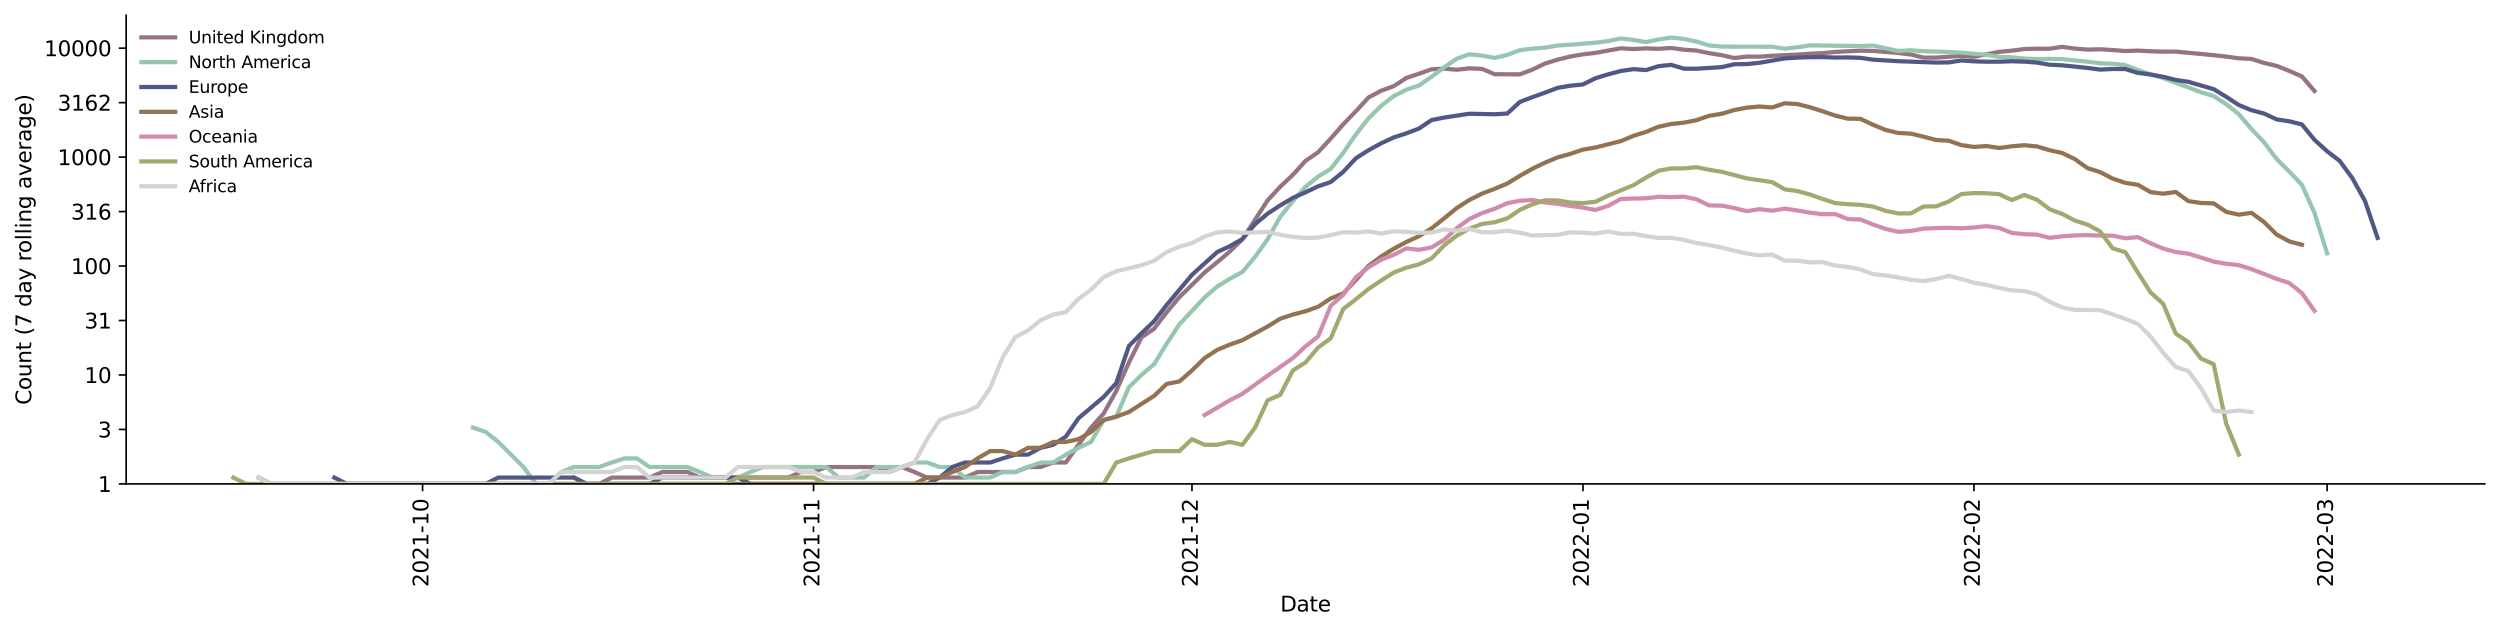 <?xml version="1.0" encoding="utf-8" standalone="no"?>
<!DOCTYPE svg PUBLIC "-//W3C//DTD SVG 1.1//EN"
  "http://www.w3.org/Graphics/SVG/1.1/DTD/svg11.dtd">
<svg xmlns:xlink="http://www.w3.org/1999/xlink" width="1182.891pt" height="298.621pt" viewBox="0 0 1182.891 298.621" xmlns="http://www.w3.org/2000/svg" version="1.1">
 <defs>
  <style type="text/css">*{stroke-linejoin: round; stroke-linecap: butt}</style>
 </defs>
 <g id="figure_1">
  <g id="patch_1">
   <path d="M 0 298.621 
L 1182.891 298.621 
L 1182.891 0 
L 0 0 
z
" style="fill: #ffffff"/>
  </g>
  <g id="axes_1">
   <g id="patch_2">
    <path d="M 59.691 228.96 
L 1175.691 228.96 
L 1175.691 7.2 
L 59.691 7.2 
z
" style="fill: #ffffff"/>
   </g>
   <g id="matplotlib.axis_1">
    <g id="xtick_1">
     <g id="line2d_1">
      <defs>
       <path id="m1d9eded3a8" d="M 0 0 
L 0 3.5 
" style="stroke: #000000; stroke-width: 0.8"/>
      </defs>
      <g>
       <use xlink:href="#m1d9eded3a8" x="199.937" y="228.96" style="stroke: #000000; stroke-width: 0.8"/>
      </g>
     </g>
     <g id="text_1">
      <!-- 2021-10 -->
      <g transform="translate(202.696 277.743)rotate(-90)scale(0.1 -0.1)">
       <defs>
        <path id="DejaVuSans-32" d="M 1228 531 
L 3431 531 
L 3431 0 
L 469 0 
L 469 531 
Q 828 903 1448 1529 
Q 2069 2156 2228 2338 
Q 2531 2678 2651 2914 
Q 2772 3150 2772 3378 
Q 2772 3750 2511 3984 
Q 2250 4219 1831 4219 
Q 1534 4219 1204 4116 
Q 875 4013 500 3803 
L 500 4441 
Q 881 4594 1212 4672 
Q 1544 4750 1819 4750 
Q 2544 4750 2975 4387 
Q 3406 4025 3406 3419 
Q 3406 3131 3298 2873 
Q 3191 2616 2906 2266 
Q 2828 2175 2409 1742 
Q 1991 1309 1228 531 
z
" transform="scale(0.016)"/>
        <path id="DejaVuSans-30" d="M 2034 4250 
Q 1547 4250 1301 3770 
Q 1056 3291 1056 2328 
Q 1056 1369 1301 889 
Q 1547 409 2034 409 
Q 2525 409 2770 889 
Q 3016 1369 3016 2328 
Q 3016 3291 2770 3770 
Q 2525 4250 2034 4250 
z
M 2034 4750 
Q 2819 4750 3233 4129 
Q 3647 3509 3647 2328 
Q 3647 1150 3233 529 
Q 2819 -91 2034 -91 
Q 1250 -91 836 529 
Q 422 1150 422 2328 
Q 422 3509 836 4129 
Q 1250 4750 2034 4750 
z
" transform="scale(0.016)"/>
        <path id="DejaVuSans-31" d="M 794 531 
L 1825 531 
L 1825 4091 
L 703 3866 
L 703 4441 
L 1819 4666 
L 2450 4666 
L 2450 531 
L 3481 531 
L 3481 0 
L 794 0 
L 794 531 
z
" transform="scale(0.016)"/>
        <path id="DejaVuSans-2d" d="M 313 2009 
L 1997 2009 
L 1997 1497 
L 313 1497 
L 313 2009 
z
" transform="scale(0.016)"/>
       </defs>
       <use xlink:href="#DejaVuSans-32"/>
       <use xlink:href="#DejaVuSans-30" x="63.623"/>
       <use xlink:href="#DejaVuSans-32" x="127.246"/>
       <use xlink:href="#DejaVuSans-31" x="190.869"/>
       <use xlink:href="#DejaVuSans-2d" x="254.492"/>
       <use xlink:href="#DejaVuSans-31" x="290.576"/>
       <use xlink:href="#DejaVuSans-30" x="354.199"/>
      </g>
     </g>
    </g>
    <g id="xtick_2">
     <g id="line2d_2">
      <g>
       <use xlink:href="#m1d9eded3a8" x="384.942" y="228.96" style="stroke: #000000; stroke-width: 0.8"/>
      </g>
     </g>
     <g id="text_2">
      <!-- 2021-11 -->
      <g transform="translate(387.701 277.743)rotate(-90)scale(0.1 -0.1)">
       <use xlink:href="#DejaVuSans-32"/>
       <use xlink:href="#DejaVuSans-30" x="63.623"/>
       <use xlink:href="#DejaVuSans-32" x="127.246"/>
       <use xlink:href="#DejaVuSans-31" x="190.869"/>
       <use xlink:href="#DejaVuSans-2d" x="254.492"/>
       <use xlink:href="#DejaVuSans-31" x="290.576"/>
       <use xlink:href="#DejaVuSans-31" x="354.199"/>
      </g>
     </g>
    </g>
    <g id="xtick_3">
     <g id="line2d_3">
      <g>
       <use xlink:href="#m1d9eded3a8" x="563.979" y="228.96" style="stroke: #000000; stroke-width: 0.8"/>
      </g>
     </g>
     <g id="text_3">
      <!-- 2021-12 -->
      <g transform="translate(566.739 277.743)rotate(-90)scale(0.1 -0.1)">
       <use xlink:href="#DejaVuSans-32"/>
       <use xlink:href="#DejaVuSans-30" x="63.623"/>
       <use xlink:href="#DejaVuSans-32" x="127.246"/>
       <use xlink:href="#DejaVuSans-31" x="190.869"/>
       <use xlink:href="#DejaVuSans-2d" x="254.492"/>
       <use xlink:href="#DejaVuSans-31" x="290.576"/>
       <use xlink:href="#DejaVuSans-32" x="354.199"/>
      </g>
     </g>
    </g>
    <g id="xtick_4">
     <g id="line2d_4">
      <g>
       <use xlink:href="#m1d9eded3a8" x="748.985" y="228.96" style="stroke: #000000; stroke-width: 0.8"/>
      </g>
     </g>
     <g id="text_4">
      <!-- 2022-01 -->
      <g transform="translate(751.744 277.743)rotate(-90)scale(0.1 -0.1)">
       <use xlink:href="#DejaVuSans-32"/>
       <use xlink:href="#DejaVuSans-30" x="63.623"/>
       <use xlink:href="#DejaVuSans-32" x="127.246"/>
       <use xlink:href="#DejaVuSans-32" x="190.869"/>
       <use xlink:href="#DejaVuSans-2d" x="254.492"/>
       <use xlink:href="#DejaVuSans-30" x="290.576"/>
       <use xlink:href="#DejaVuSans-31" x="354.199"/>
      </g>
     </g>
    </g>
    <g id="xtick_5">
     <g id="line2d_5">
      <g>
       <use xlink:href="#m1d9eded3a8" x="933.99" y="228.96" style="stroke: #000000; stroke-width: 0.8"/>
      </g>
     </g>
     <g id="text_5">
      <!-- 2022-02 -->
      <g transform="translate(936.749 277.743)rotate(-90)scale(0.1 -0.1)">
       <use xlink:href="#DejaVuSans-32"/>
       <use xlink:href="#DejaVuSans-30" x="63.623"/>
       <use xlink:href="#DejaVuSans-32" x="127.246"/>
       <use xlink:href="#DejaVuSans-32" x="190.869"/>
       <use xlink:href="#DejaVuSans-2d" x="254.492"/>
       <use xlink:href="#DejaVuSans-30" x="290.576"/>
       <use xlink:href="#DejaVuSans-32" x="354.199"/>
      </g>
     </g>
    </g>
    <g id="xtick_6">
     <g id="line2d_6">
      <g>
       <use xlink:href="#m1d9eded3a8" x="1101.092" y="228.96" style="stroke: #000000; stroke-width: 0.8"/>
      </g>
     </g>
     <g id="text_6">
      <!-- 2022-03 -->
      <g transform="translate(1103.851 277.743)rotate(-90)scale(0.1 -0.1)">
       <defs>
        <path id="DejaVuSans-33" d="M 2597 2516 
Q 3050 2419 3304 2112 
Q 3559 1806 3559 1356 
Q 3559 666 3084 287 
Q 2609 -91 1734 -91 
Q 1441 -91 1130 -33 
Q 819 25 488 141 
L 488 750 
Q 750 597 1062 519 
Q 1375 441 1716 441 
Q 2309 441 2620 675 
Q 2931 909 2931 1356 
Q 2931 1769 2642 2001 
Q 2353 2234 1838 2234 
L 1294 2234 
L 1294 2753 
L 1863 2753 
Q 2328 2753 2575 2939 
Q 2822 3125 2822 3475 
Q 2822 3834 2567 4026 
Q 2313 4219 1838 4219 
Q 1578 4219 1281 4162 
Q 984 4106 628 3988 
L 628 4550 
Q 988 4650 1302 4700 
Q 1616 4750 1894 4750 
Q 2613 4750 3031 4423 
Q 3450 4097 3450 3541 
Q 3450 3153 3228 2886 
Q 3006 2619 2597 2516 
z
" transform="scale(0.016)"/>
       </defs>
       <use xlink:href="#DejaVuSans-32"/>
       <use xlink:href="#DejaVuSans-30" x="63.623"/>
       <use xlink:href="#DejaVuSans-32" x="127.246"/>
       <use xlink:href="#DejaVuSans-32" x="190.869"/>
       <use xlink:href="#DejaVuSans-2d" x="254.492"/>
       <use xlink:href="#DejaVuSans-30" x="290.576"/>
       <use xlink:href="#DejaVuSans-33" x="354.199"/>
      </g>
     </g>
    </g>
    <g id="text_7">
     <!-- Date -->
     <g transform="translate(605.74 289.341)scale(0.1 -0.1)">
      <defs>
       <path id="DejaVuSans-44" d="M 1259 4147 
L 1259 519 
L 2022 519 
Q 2988 519 3436 956 
Q 3884 1394 3884 2338 
Q 3884 3275 3436 3711 
Q 2988 4147 2022 4147 
L 1259 4147 
z
M 628 4666 
L 1925 4666 
Q 3281 4666 3915 4102 
Q 4550 3538 4550 2338 
Q 4550 1131 3912 565 
Q 3275 0 1925 0 
L 628 0 
L 628 4666 
z
" transform="scale(0.016)"/>
       <path id="DejaVuSans-61" d="M 2194 1759 
Q 1497 1759 1228 1600 
Q 959 1441 959 1056 
Q 959 750 1161 570 
Q 1363 391 1709 391 
Q 2188 391 2477 730 
Q 2766 1069 2766 1631 
L 2766 1759 
L 2194 1759 
z
M 3341 1997 
L 3341 0 
L 2766 0 
L 2766 531 
Q 2569 213 2275 61 
Q 1981 -91 1556 -91 
Q 1019 -91 701 211 
Q 384 513 384 1019 
Q 384 1609 779 1909 
Q 1175 2209 1959 2209 
L 2766 2209 
L 2766 2266 
Q 2766 2663 2505 2880 
Q 2244 3097 1772 3097 
Q 1472 3097 1187 3025 
Q 903 2953 641 2809 
L 641 3341 
Q 956 3463 1253 3523 
Q 1550 3584 1831 3584 
Q 2591 3584 2966 3190 
Q 3341 2797 3341 1997 
z
" transform="scale(0.016)"/>
       <path id="DejaVuSans-74" d="M 1172 4494 
L 1172 3500 
L 2356 3500 
L 2356 3053 
L 1172 3053 
L 1172 1153 
Q 1172 725 1289 603 
Q 1406 481 1766 481 
L 2356 481 
L 2356 0 
L 1766 0 
Q 1100 0 847 248 
Q 594 497 594 1153 
L 594 3053 
L 172 3053 
L 172 3500 
L 594 3500 
L 594 4494 
L 1172 4494 
z
" transform="scale(0.016)"/>
       <path id="DejaVuSans-65" d="M 3597 1894 
L 3597 1613 
L 953 1613 
Q 991 1019 1311 708 
Q 1631 397 2203 397 
Q 2534 397 2845 478 
Q 3156 559 3463 722 
L 3463 178 
Q 3153 47 2828 -22 
Q 2503 -91 2169 -91 
Q 1331 -91 842 396 
Q 353 884 353 1716 
Q 353 2575 817 3079 
Q 1281 3584 2069 3584 
Q 2775 3584 3186 3129 
Q 3597 2675 3597 1894 
z
M 3022 2063 
Q 3016 2534 2758 2815 
Q 2500 3097 2075 3097 
Q 1594 3097 1305 2825 
Q 1016 2553 972 2059 
L 3022 2063 
z
" transform="scale(0.016)"/>
      </defs>
      <use xlink:href="#DejaVuSans-44"/>
      <use xlink:href="#DejaVuSans-61" x="77.002"/>
      <use xlink:href="#DejaVuSans-74" x="138.281"/>
      <use xlink:href="#DejaVuSans-65" x="177.49"/>
     </g>
    </g>
   </g>
   <g id="matplotlib.axis_2">
    <g id="ytick_1">
     <g id="line2d_7">
      <defs>
       <path id="m6bae516e12" d="M 0 0 
L -3.5 0 
" style="stroke: #000000; stroke-width: 0.8"/>
      </defs>
      <g>
       <use xlink:href="#m6bae516e12" x="59.691" y="228.96" style="stroke: #000000; stroke-width: 0.8"/>
      </g>
     </g>
     <g id="text_8">
      <!-- 1 -->
      <g transform="translate(46.328 232.759)scale(0.1 -0.1)">
       <use xlink:href="#DejaVuSans-31"/>
      </g>
     </g>
    </g>
    <g id="ytick_2">
     <g id="line2d_8">
      <g>
       <use xlink:href="#m6bae516e12" x="59.691" y="203.188" style="stroke: #000000; stroke-width: 0.8"/>
      </g>
     </g>
     <g id="text_9">
      <!-- 3 -->
      <g transform="translate(46.328 206.987)scale(0.1 -0.1)">
       <use xlink:href="#DejaVuSans-33"/>
      </g>
     </g>
    </g>
    <g id="ytick_3">
     <g id="line2d_9">
      <g>
       <use xlink:href="#m6bae516e12" x="59.691" y="177.417" style="stroke: #000000; stroke-width: 0.8"/>
      </g>
     </g>
     <g id="text_10">
      <!-- 10 -->
      <g transform="translate(39.966 181.216)scale(0.1 -0.1)">
       <use xlink:href="#DejaVuSans-31"/>
       <use xlink:href="#DejaVuSans-30" x="63.623"/>
      </g>
     </g>
    </g>
    <g id="ytick_4">
     <g id="line2d_10">
      <g>
       <use xlink:href="#m6bae516e12" x="59.691" y="151.645" style="stroke: #000000; stroke-width: 0.8"/>
      </g>
     </g>
     <g id="text_11">
      <!-- 31 -->
      <g transform="translate(39.966 155.444)scale(0.1 -0.1)">
       <use xlink:href="#DejaVuSans-33"/>
       <use xlink:href="#DejaVuSans-31" x="63.623"/>
      </g>
     </g>
    </g>
    <g id="ytick_5">
     <g id="line2d_11">
      <g>
       <use xlink:href="#m6bae516e12" x="59.691" y="125.873" style="stroke: #000000; stroke-width: 0.8"/>
      </g>
     </g>
     <g id="text_12">
      <!-- 100 -->
      <g transform="translate(33.603 129.672)scale(0.1 -0.1)">
       <use xlink:href="#DejaVuSans-31"/>
       <use xlink:href="#DejaVuSans-30" x="63.623"/>
       <use xlink:href="#DejaVuSans-30" x="127.246"/>
      </g>
     </g>
    </g>
    <g id="ytick_6">
     <g id="line2d_12">
      <g>
       <use xlink:href="#m6bae516e12" x="59.691" y="100.101" style="stroke: #000000; stroke-width: 0.8"/>
      </g>
     </g>
     <g id="text_13">
      <!-- 316 -->
      <g transform="translate(33.603 103.9)scale(0.1 -0.1)">
       <defs>
        <path id="DejaVuSans-36" d="M 2113 2584 
Q 1688 2584 1439 2293 
Q 1191 2003 1191 1497 
Q 1191 994 1439 701 
Q 1688 409 2113 409 
Q 2538 409 2786 701 
Q 3034 994 3034 1497 
Q 3034 2003 2786 2293 
Q 2538 2584 2113 2584 
z
M 3366 4563 
L 3366 3988 
Q 3128 4100 2886 4159 
Q 2644 4219 2406 4219 
Q 1781 4219 1451 3797 
Q 1122 3375 1075 2522 
Q 1259 2794 1537 2939 
Q 1816 3084 2150 3084 
Q 2853 3084 3261 2657 
Q 3669 2231 3669 1497 
Q 3669 778 3244 343 
Q 2819 -91 2113 -91 
Q 1303 -91 875 529 
Q 447 1150 447 2328 
Q 447 3434 972 4092 
Q 1497 4750 2381 4750 
Q 2619 4750 2861 4703 
Q 3103 4656 3366 4563 
z
" transform="scale(0.016)"/>
       </defs>
       <use xlink:href="#DejaVuSans-33"/>
       <use xlink:href="#DejaVuSans-31" x="63.623"/>
       <use xlink:href="#DejaVuSans-36" x="127.246"/>
      </g>
     </g>
    </g>
    <g id="ytick_7">
     <g id="line2d_13">
      <g>
       <use xlink:href="#m6bae516e12" x="59.691" y="74.33" style="stroke: #000000; stroke-width: 0.8"/>
      </g>
     </g>
     <g id="text_14">
      <!-- 1000 -->
      <g transform="translate(27.241 78.129)scale(0.1 -0.1)">
       <use xlink:href="#DejaVuSans-31"/>
       <use xlink:href="#DejaVuSans-30" x="63.623"/>
       <use xlink:href="#DejaVuSans-30" x="127.246"/>
       <use xlink:href="#DejaVuSans-30" x="190.869"/>
      </g>
     </g>
    </g>
    <g id="ytick_8">
     <g id="line2d_14">
      <g>
       <use xlink:href="#m6bae516e12" x="59.691" y="48.558" style="stroke: #000000; stroke-width: 0.8"/>
      </g>
     </g>
     <g id="text_15">
      <!-- 3162 -->
      <g transform="translate(27.241 52.357)scale(0.1 -0.1)">
       <use xlink:href="#DejaVuSans-33"/>
       <use xlink:href="#DejaVuSans-31" x="63.623"/>
       <use xlink:href="#DejaVuSans-36" x="127.246"/>
       <use xlink:href="#DejaVuSans-32" x="190.869"/>
      </g>
     </g>
    </g>
    <g id="ytick_9">
     <g id="line2d_15">
      <g>
       <use xlink:href="#m6bae516e12" x="59.691" y="22.786" style="stroke: #000000; stroke-width: 0.8"/>
      </g>
     </g>
     <g id="text_16">
      <!-- 10000 -->
      <g transform="translate(20.878 26.585)scale(0.1 -0.1)">
       <use xlink:href="#DejaVuSans-31"/>
       <use xlink:href="#DejaVuSans-30" x="63.623"/>
       <use xlink:href="#DejaVuSans-30" x="127.246"/>
       <use xlink:href="#DejaVuSans-30" x="190.869"/>
       <use xlink:href="#DejaVuSans-30" x="254.492"/>
      </g>
     </g>
    </g>
    <g id="text_17">
     <!-- Count (7 day rolling average) -->
     <g transform="translate(14.798 191.548)rotate(-90)scale(0.1 -0.1)">
      <defs>
       <path id="DejaVuSans-43" d="M 4122 4306 
L 4122 3641 
Q 3803 3938 3442 4084 
Q 3081 4231 2675 4231 
Q 1875 4231 1450 3742 
Q 1025 3253 1025 2328 
Q 1025 1406 1450 917 
Q 1875 428 2675 428 
Q 3081 428 3442 575 
Q 3803 722 4122 1019 
L 4122 359 
Q 3791 134 3420 21 
Q 3050 -91 2638 -91 
Q 1578 -91 968 557 
Q 359 1206 359 2328 
Q 359 3453 968 4101 
Q 1578 4750 2638 4750 
Q 3056 4750 3426 4639 
Q 3797 4528 4122 4306 
z
" transform="scale(0.016)"/>
       <path id="DejaVuSans-6f" d="M 1959 3097 
Q 1497 3097 1228 2736 
Q 959 2375 959 1747 
Q 959 1119 1226 758 
Q 1494 397 1959 397 
Q 2419 397 2687 759 
Q 2956 1122 2956 1747 
Q 2956 2369 2687 2733 
Q 2419 3097 1959 3097 
z
M 1959 3584 
Q 2709 3584 3137 3096 
Q 3566 2609 3566 1747 
Q 3566 888 3137 398 
Q 2709 -91 1959 -91 
Q 1206 -91 779 398 
Q 353 888 353 1747 
Q 353 2609 779 3096 
Q 1206 3584 1959 3584 
z
" transform="scale(0.016)"/>
       <path id="DejaVuSans-75" d="M 544 1381 
L 544 3500 
L 1119 3500 
L 1119 1403 
Q 1119 906 1312 657 
Q 1506 409 1894 409 
Q 2359 409 2629 706 
Q 2900 1003 2900 1516 
L 2900 3500 
L 3475 3500 
L 3475 0 
L 2900 0 
L 2900 538 
Q 2691 219 2414 64 
Q 2138 -91 1772 -91 
Q 1169 -91 856 284 
Q 544 659 544 1381 
z
M 1991 3584 
L 1991 3584 
z
" transform="scale(0.016)"/>
       <path id="DejaVuSans-6e" d="M 3513 2113 
L 3513 0 
L 2938 0 
L 2938 2094 
Q 2938 2591 2744 2837 
Q 2550 3084 2163 3084 
Q 1697 3084 1428 2787 
Q 1159 2491 1159 1978 
L 1159 0 
L 581 0 
L 581 3500 
L 1159 3500 
L 1159 2956 
Q 1366 3272 1645 3428 
Q 1925 3584 2291 3584 
Q 2894 3584 3203 3211 
Q 3513 2838 3513 2113 
z
" transform="scale(0.016)"/>
       <path id="DejaVuSans-20" transform="scale(0.016)"/>
       <path id="DejaVuSans-28" d="M 1984 4856 
Q 1566 4138 1362 3434 
Q 1159 2731 1159 2009 
Q 1159 1288 1364 580 
Q 1569 -128 1984 -844 
L 1484 -844 
Q 1016 -109 783 600 
Q 550 1309 550 2009 
Q 550 2706 781 3412 
Q 1013 4119 1484 4856 
L 1984 4856 
z
" transform="scale(0.016)"/>
       <path id="DejaVuSans-37" d="M 525 4666 
L 3525 4666 
L 3525 4397 
L 1831 0 
L 1172 0 
L 2766 4134 
L 525 4134 
L 525 4666 
z
" transform="scale(0.016)"/>
       <path id="DejaVuSans-64" d="M 2906 2969 
L 2906 4863 
L 3481 4863 
L 3481 0 
L 2906 0 
L 2906 525 
Q 2725 213 2448 61 
Q 2172 -91 1784 -91 
Q 1150 -91 751 415 
Q 353 922 353 1747 
Q 353 2572 751 3078 
Q 1150 3584 1784 3584 
Q 2172 3584 2448 3432 
Q 2725 3281 2906 2969 
z
M 947 1747 
Q 947 1113 1208 752 
Q 1469 391 1925 391 
Q 2381 391 2643 752 
Q 2906 1113 2906 1747 
Q 2906 2381 2643 2742 
Q 2381 3103 1925 3103 
Q 1469 3103 1208 2742 
Q 947 2381 947 1747 
z
" transform="scale(0.016)"/>
       <path id="DejaVuSans-79" d="M 2059 -325 
Q 1816 -950 1584 -1140 
Q 1353 -1331 966 -1331 
L 506 -1331 
L 506 -850 
L 844 -850 
Q 1081 -850 1212 -737 
Q 1344 -625 1503 -206 
L 1606 56 
L 191 3500 
L 800 3500 
L 1894 763 
L 2988 3500 
L 3597 3500 
L 2059 -325 
z
" transform="scale(0.016)"/>
       <path id="DejaVuSans-72" d="M 2631 2963 
Q 2534 3019 2420 3045 
Q 2306 3072 2169 3072 
Q 1681 3072 1420 2755 
Q 1159 2438 1159 1844 
L 1159 0 
L 581 0 
L 581 3500 
L 1159 3500 
L 1159 2956 
Q 1341 3275 1631 3429 
Q 1922 3584 2338 3584 
Q 2397 3584 2469 3576 
Q 2541 3569 2628 3553 
L 2631 2963 
z
" transform="scale(0.016)"/>
       <path id="DejaVuSans-6c" d="M 603 4863 
L 1178 4863 
L 1178 0 
L 603 0 
L 603 4863 
z
" transform="scale(0.016)"/>
       <path id="DejaVuSans-69" d="M 603 3500 
L 1178 3500 
L 1178 0 
L 603 0 
L 603 3500 
z
M 603 4863 
L 1178 4863 
L 1178 4134 
L 603 4134 
L 603 4863 
z
" transform="scale(0.016)"/>
       <path id="DejaVuSans-67" d="M 2906 1791 
Q 2906 2416 2648 2759 
Q 2391 3103 1925 3103 
Q 1463 3103 1205 2759 
Q 947 2416 947 1791 
Q 947 1169 1205 825 
Q 1463 481 1925 481 
Q 2391 481 2648 825 
Q 2906 1169 2906 1791 
z
M 3481 434 
Q 3481 -459 3084 -895 
Q 2688 -1331 1869 -1331 
Q 1566 -1331 1297 -1286 
Q 1028 -1241 775 -1147 
L 775 -588 
Q 1028 -725 1275 -790 
Q 1522 -856 1778 -856 
Q 2344 -856 2625 -561 
Q 2906 -266 2906 331 
L 2906 616 
Q 2728 306 2450 153 
Q 2172 0 1784 0 
Q 1141 0 747 490 
Q 353 981 353 1791 
Q 353 2603 747 3093 
Q 1141 3584 1784 3584 
Q 2172 3584 2450 3431 
Q 2728 3278 2906 2969 
L 2906 3500 
L 3481 3500 
L 3481 434 
z
" transform="scale(0.016)"/>
       <path id="DejaVuSans-76" d="M 191 3500 
L 800 3500 
L 1894 563 
L 2988 3500 
L 3597 3500 
L 2284 0 
L 1503 0 
L 191 3500 
z
" transform="scale(0.016)"/>
       <path id="DejaVuSans-29" d="M 513 4856 
L 1013 4856 
Q 1481 4119 1714 3412 
Q 1947 2706 1947 2009 
Q 1947 1309 1714 600 
Q 1481 -109 1013 -844 
L 513 -844 
Q 928 -128 1133 580 
Q 1338 1288 1338 2009 
Q 1338 2731 1133 3434 
Q 928 4138 513 4856 
z
" transform="scale(0.016)"/>
      </defs>
      <use xlink:href="#DejaVuSans-43"/>
      <use xlink:href="#DejaVuSans-6f" x="69.824"/>
      <use xlink:href="#DejaVuSans-75" x="131.006"/>
      <use xlink:href="#DejaVuSans-6e" x="194.385"/>
      <use xlink:href="#DejaVuSans-74" x="257.764"/>
      <use xlink:href="#DejaVuSans-20" x="296.973"/>
      <use xlink:href="#DejaVuSans-28" x="328.76"/>
      <use xlink:href="#DejaVuSans-37" x="367.773"/>
      <use xlink:href="#DejaVuSans-20" x="431.396"/>
      <use xlink:href="#DejaVuSans-64" x="463.184"/>
      <use xlink:href="#DejaVuSans-61" x="526.66"/>
      <use xlink:href="#DejaVuSans-79" x="587.939"/>
      <use xlink:href="#DejaVuSans-20" x="647.119"/>
      <use xlink:href="#DejaVuSans-72" x="678.906"/>
      <use xlink:href="#DejaVuSans-6f" x="717.77"/>
      <use xlink:href="#DejaVuSans-6c" x="778.951"/>
      <use xlink:href="#DejaVuSans-6c" x="806.734"/>
      <use xlink:href="#DejaVuSans-69" x="834.518"/>
      <use xlink:href="#DejaVuSans-6e" x="862.301"/>
      <use xlink:href="#DejaVuSans-67" x="925.68"/>
      <use xlink:href="#DejaVuSans-20" x="989.156"/>
      <use xlink:href="#DejaVuSans-61" x="1020.943"/>
      <use xlink:href="#DejaVuSans-76" x="1082.223"/>
      <use xlink:href="#DejaVuSans-65" x="1141.402"/>
      <use xlink:href="#DejaVuSans-72" x="1202.926"/>
      <use xlink:href="#DejaVuSans-61" x="1244.039"/>
      <use xlink:href="#DejaVuSans-67" x="1305.318"/>
      <use xlink:href="#DejaVuSans-65" x="1368.795"/>
      <use xlink:href="#DejaVuSans-29" x="1430.318"/>
     </g>
    </g>
   </g>
   <g id="line2d_16">
    <path d="M 271.552 225.971 
L 277.52 228.96 
L 283.487 228.96 
L 289.455 225.971 
L 307.359 225.971 
L 313.327 223.334 
L 325.263 223.334 
L 331.231 225.971 
L 373.006 225.971 
L 378.974 223.334 
L 384.942 223.334 
L 390.91 220.976 
L 414.782 220.976 
L 420.749 223.334 
L 426.717 220.976 
L 432.685 223.334 
L 438.653 225.971 
L 456.557 225.971 
L 462.525 223.334 
L 480.429 223.334 
L 486.397 220.976 
L 492.364 220.976 
L 498.332 218.842 
L 504.3 218.842 
L 510.268 210.455 
L 516.236 202.331 
L 522.204 195.649 
L 528.172 184.948 
L 534.14 171.543 
L 540.108 159.622 
L 546.076 155.541 
L 552.044 147.701 
L 558.011 140.635 
L 569.947 128.954 
L 575.915 124.062 
L 581.883 119.013 
L 587.851 113.218 
L 599.787 94.777 
L 605.755 88.355 
L 611.723 82.733 
L 617.691 76.134 
L 623.659 72.045 
L 629.626 65.582 
L 635.594 58.761 
L 641.562 52.599 
L 647.53 46.112 
L 653.498 42.941 
L 659.466 40.756 
L 665.434 36.87 
L 671.402 34.898 
L 677.37 32.789 
L 683.338 32.497 
L 689.306 32.995 
L 695.274 32.328 
L 701.241 32.594 
L 707.209 35.119 
L 719.145 35.18 
L 725.113 32.909 
L 731.081 30.049 
L 737.049 28.209 
L 743.017 26.747 
L 748.985 25.708 
L 754.953 25.005 
L 766.888 22.859 
L 772.856 23.192 
L 778.824 22.904 
L 784.792 23.084 
L 790.76 22.712 
L 796.728 23.509 
L 802.696 23.925 
L 808.664 25.136 
L 814.632 26.099 
L 820.6 27.465 
L 826.568 26.772 
L 832.536 26.811 
L 838.503 26.393 
L 850.439 25.821 
L 856.407 25.413 
L 862.375 25.131 
L 868.343 24.566 
L 880.279 23.977 
L 886.247 24.094 
L 898.183 25.058 
L 904.151 25.788 
L 910.118 27.268 
L 916.086 27.252 
L 928.022 26.427 
L 933.99 26.874 
L 945.926 24.533 
L 951.894 23.972 
L 957.862 23.198 
L 963.83 23.026 
L 969.798 23.066 
L 975.765 22.157 
L 981.733 22.989 
L 987.701 23.447 
L 993.669 23.32 
L 999.637 23.671 
L 1005.605 24.15 
L 1011.573 23.941 
L 1017.541 24.254 
L 1023.509 24.448 
L 1029.477 24.417 
L 1047.38 26.105 
L 1053.348 26.775 
L 1059.316 27.587 
L 1065.284 27.872 
L 1071.252 29.799 
L 1077.22 31.188 
L 1083.188 33.561 
L 1089.156 36.169 
L 1095.124 43.059 
L 1095.124 43.059 
" clip-path="url(#pe67b8d2c96)" style="fill: none; stroke: #947383; stroke-width: 2; stroke-linecap: square"/>
   </g>
   <g id="line2d_17">
    <path d="M 223.808 202.331 
L 229.776 204.368 
L 235.744 209.098 
L 247.68 220.976 
L 253.648 228.96 
L 259.616 228.96 
L 265.584 223.334 
L 271.552 220.976 
L 283.487 220.976 
L 289.455 218.842 
L 295.423 216.895 
L 301.391 216.895 
L 307.359 220.976 
L 325.263 220.976 
L 331.231 223.334 
L 337.199 225.971 
L 349.134 225.971 
L 355.102 223.334 
L 361.07 220.976 
L 390.91 220.976 
L 396.878 225.971 
L 408.814 225.971 
L 414.782 220.976 
L 426.717 220.976 
L 432.685 218.842 
L 438.653 218.842 
L 444.621 220.976 
L 450.589 220.976 
L 456.557 225.971 
L 468.493 225.971 
L 474.461 223.334 
L 480.429 223.334 
L 486.397 220.976 
L 492.364 218.842 
L 498.332 218.842 
L 504.3 215.103 
L 510.268 211.899 
L 516.236 209.098 
L 522.204 198.742 
L 528.172 197.142 
L 534.14 183.226 
L 540.108 177.417 
L 546.076 172.294 
L 552.044 162.549 
L 558.011 153.473 
L 569.947 140.759 
L 575.915 135.565 
L 581.883 131.932 
L 587.851 128.662 
L 593.819 121.58 
L 599.787 113.146 
L 605.755 102.575 
L 611.723 95.163 
L 617.691 88.403 
L 623.659 83.573 
L 629.626 79.908 
L 635.594 72.292 
L 641.562 63.568 
L 647.53 55.972 
L 653.498 50.079 
L 659.466 45.443 
L 665.434 42.435 
L 671.402 40.431 
L 677.37 36.312 
L 683.338 31.819 
L 689.306 27.763 
L 695.274 25.678 
L 701.241 26.297 
L 707.209 27.417 
L 713.177 25.969 
L 719.145 23.726 
L 725.113 22.997 
L 731.081 22.56 
L 737.049 21.52 
L 743.017 21.157 
L 754.953 20.18 
L 760.921 19.434 
L 766.888 18.187 
L 772.856 18.907 
L 778.824 19.934 
L 784.792 18.667 
L 790.76 17.76 
L 796.728 18.424 
L 802.696 19.658 
L 808.664 21.507 
L 814.632 22 
L 820.6 22.097 
L 838.503 22.109 
L 844.471 23.055 
L 850.439 22.355 
L 856.407 21.453 
L 880.279 21.792 
L 886.247 21.551 
L 898.183 24.139 
L 904.151 23.789 
L 910.118 24.227 
L 922.054 24.589 
L 928.022 24.916 
L 939.958 25.924 
L 945.926 26.932 
L 951.894 27.102 
L 957.862 27.735 
L 963.83 27.939 
L 969.798 27.848 
L 975.765 28.002 
L 987.701 29.199 
L 993.669 29.932 
L 999.637 30.156 
L 1005.605 30.83 
L 1011.573 33.114 
L 1017.541 35.155 
L 1023.509 36.966 
L 1035.445 41.369 
L 1041.413 43.637 
L 1047.38 45.455 
L 1053.348 49.302 
L 1059.316 54.041 
L 1065.284 61.023 
L 1071.252 67.329 
L 1077.22 75.253 
L 1083.188 81.195 
L 1089.156 87.452 
L 1095.124 100.723 
L 1101.092 119.877 
L 1101.092 119.877 
" clip-path="url(#pe67b8d2c96)" style="fill: none; stroke: #96c6ad; stroke-width: 2; stroke-linecap: square"/>
   </g>
   <g id="line2d_18">
    <path d="M 158.161 225.971 
L 164.129 228.96 
L 229.776 228.96 
L 235.744 225.971 
L 271.552 225.971 
L 277.52 228.96 
L 307.359 228.96 
L 313.327 225.971 
L 349.134 225.971 
L 355.102 228.96 
L 438.653 228.96 
L 444.621 225.971 
L 450.589 220.976 
L 456.557 218.842 
L 468.493 218.842 
L 474.461 216.895 
L 480.429 215.103 
L 486.397 215.103 
L 492.364 211.899 
L 498.332 210.455 
L 504.3 206.608 
L 510.268 197.928 
L 522.204 187.81 
L 528.172 181.243 
L 534.14 163.732 
L 540.108 157.686 
L 546.076 151.987 
L 552.044 144.251 
L 563.979 130.044 
L 575.915 119.25 
L 581.883 116.479 
L 587.851 113.092 
L 593.819 106.103 
L 599.787 101.079 
L 605.755 97.155 
L 611.723 93.642 
L 617.691 90.994 
L 623.659 88.158 
L 629.626 86.13 
L 635.594 81.274 
L 641.562 74.857 
L 647.53 71.073 
L 653.498 67.802 
L 659.466 65.033 
L 665.434 63.073 
L 671.402 60.825 
L 677.37 56.811 
L 683.338 55.624 
L 695.274 53.812 
L 707.209 54.065 
L 713.177 53.719 
L 719.145 48.236 
L 725.113 45.939 
L 731.081 43.821 
L 737.049 41.557 
L 743.017 40.556 
L 748.985 39.956 
L 754.953 36.994 
L 760.921 35.179 
L 766.888 33.592 
L 772.856 32.723 
L 778.824 33.155 
L 784.792 31.3 
L 790.76 30.695 
L 796.728 32.486 
L 802.696 32.521 
L 814.632 31.76 
L 820.6 30.4 
L 826.568 30.315 
L 832.536 29.708 
L 844.471 27.628 
L 850.439 27.259 
L 856.407 27.062 
L 862.375 27.026 
L 868.343 27.227 
L 874.311 27.178 
L 880.279 27.36 
L 886.247 28.236 
L 898.183 28.954 
L 916.086 29.604 
L 922.054 29.528 
L 928.022 28.594 
L 933.99 29.012 
L 939.958 29.199 
L 945.926 29.2 
L 951.894 28.985 
L 957.862 29.165 
L 963.83 29.618 
L 969.798 30.63 
L 975.765 30.9 
L 987.701 32.14 
L 993.669 32.929 
L 999.637 32.635 
L 1005.605 32.664 
L 1011.573 34.502 
L 1017.541 35.264 
L 1023.509 36.324 
L 1029.477 37.82 
L 1035.445 38.711 
L 1047.38 42.177 
L 1053.348 45.788 
L 1059.316 49.702 
L 1065.284 52.143 
L 1071.252 53.725 
L 1077.22 56.49 
L 1083.188 57.39 
L 1089.156 58.89 
L 1095.124 66.18 
L 1101.092 71.58 
L 1107.06 76.154 
L 1113.028 84.295 
L 1118.995 95.066 
L 1124.963 112.556 
L 1124.963 112.556 
" clip-path="url(#pe67b8d2c96)" style="fill: none; stroke: #525886; stroke-width: 2; stroke-linecap: square"/>
   </g>
   <g id="line2d_19">
    <path d="M 122.354 225.971 
L 128.322 228.96 
L 432.685 228.96 
L 438.653 225.971 
L 444.621 225.971 
L 450.589 223.334 
L 456.557 220.976 
L 462.525 216.895 
L 468.493 213.444 
L 474.461 213.444 
L 480.429 215.103 
L 486.397 211.899 
L 492.364 211.899 
L 498.332 209.098 
L 504.3 209.098 
L 510.268 207.818 
L 516.236 204.368 
L 522.204 198.742 
L 528.172 197.142 
L 534.14 194.939 
L 546.076 187.307 
L 552.044 181.626 
L 558.011 180.497 
L 563.979 175.283 
L 569.947 169.432 
L 575.915 165.538 
L 581.883 163.049 
L 587.851 160.961 
L 599.787 154.483 
L 605.755 150.788 
L 611.723 148.832 
L 617.691 147.281 
L 623.659 145.14 
L 629.626 141.198 
L 635.594 138.852 
L 641.562 132.441 
L 647.53 125.777 
L 653.498 121.369 
L 659.466 117.666 
L 665.434 114.489 
L 671.402 111.742 
L 677.37 108.035 
L 683.338 103.298 
L 689.306 98.413 
L 695.274 94.586 
L 701.241 91.601 
L 707.209 89.333 
L 713.177 86.862 
L 719.145 83.194 
L 725.113 79.809 
L 731.081 76.942 
L 737.049 74.448 
L 743.017 72.803 
L 748.985 70.779 
L 754.953 69.779 
L 766.888 66.77 
L 772.856 64.275 
L 778.824 62.404 
L 784.792 59.957 
L 790.76 58.668 
L 796.728 58.039 
L 802.696 56.855 
L 808.664 54.787 
L 814.632 53.836 
L 820.6 52.064 
L 826.568 50.934 
L 832.536 50.387 
L 838.503 50.853 
L 844.471 48.861 
L 850.439 49.242 
L 856.407 50.745 
L 862.375 52.657 
L 868.343 54.705 
L 874.311 56.15 
L 880.279 56.232 
L 886.247 59.046 
L 892.215 61.494 
L 898.183 62.915 
L 904.151 63.23 
L 910.118 64.674 
L 916.086 66.234 
L 922.054 66.579 
L 928.022 68.662 
L 933.99 69.522 
L 939.958 69.1 
L 945.926 70.028 
L 951.894 69.209 
L 957.862 68.714 
L 963.83 69.301 
L 969.798 71.071 
L 975.765 72.392 
L 981.733 75.28 
L 987.701 79.55 
L 993.669 81.418 
L 999.637 84.505 
L 1005.605 86.529 
L 1011.573 87.435 
L 1017.541 90.9 
L 1023.509 91.65 
L 1029.477 90.846 
L 1035.445 95.171 
L 1041.413 96.031 
L 1047.38 96.217 
L 1053.348 100.229 
L 1059.316 101.581 
L 1065.284 100.681 
L 1071.252 105.07 
L 1077.22 110.989 
L 1083.188 114.241 
L 1089.156 115.796 
L 1089.156 115.796 
" clip-path="url(#pe67b8d2c96)" style="fill: none; stroke: #937252; stroke-width: 2; stroke-linecap: square"/>
   </g>
   <g id="line2d_20">
    <path d="M 569.947 196.383 
L 575.915 192.933 
L 581.883 189.391 
L 587.851 186.334 
L 593.819 182.015 
L 599.787 177.739 
L 605.755 173.603 
L 611.723 169.432 
L 617.691 163.906 
L 623.659 159.193 
L 629.626 144.691 
L 635.594 139.431 
L 641.562 131.15 
L 647.53 126.456 
L 653.498 122.912 
L 659.466 120.548 
L 665.434 117.511 
L 671.402 118.204 
L 677.37 117.054 
L 683.338 113.438 
L 689.306 107.935 
L 695.274 103.604 
L 701.241 100.827 
L 707.209 98.763 
L 713.177 96.141 
L 719.145 94.969 
L 725.113 94.626 
L 731.081 95.805 
L 737.049 96.448 
L 743.017 97.44 
L 748.985 98.236 
L 754.953 99.342 
L 760.921 97.396 
L 766.888 94.14 
L 772.856 93.932 
L 778.824 93.825 
L 784.792 93.103 
L 790.76 93.289 
L 796.728 93.044 
L 802.696 94.304 
L 808.664 97.19 
L 814.632 97.288 
L 820.6 98.451 
L 826.568 99.916 
L 832.536 98.964 
L 838.503 99.686 
L 844.471 98.706 
L 850.439 99.587 
L 856.407 100.629 
L 862.375 101.355 
L 868.343 101.291 
L 874.311 103.675 
L 880.279 103.865 
L 886.247 106.236 
L 892.215 108.325 
L 898.183 109.695 
L 904.151 109.265 
L 910.118 108.18 
L 916.086 107.92 
L 922.054 107.777 
L 928.022 108.021 
L 933.99 107.649 
L 939.958 106.993 
L 945.926 107.863 
L 951.894 110.182 
L 957.862 110.809 
L 963.83 111.006 
L 969.798 112.538 
L 975.765 111.81 
L 981.733 111.388 
L 987.701 111.271 
L 993.669 111.471 
L 999.637 111.488 
L 1005.605 112.733 
L 1011.573 112.189 
L 1017.541 115.113 
L 1023.509 117.6 
L 1029.477 119.25 
L 1035.445 120.025 
L 1041.413 121.845 
L 1047.38 123.769 
L 1053.348 124.811 
L 1059.316 125.461 
L 1065.284 127.36 
L 1071.252 129.624 
L 1077.22 131.974 
L 1083.188 133.903 
L 1089.156 138.682 
L 1095.124 147.116 
" clip-path="url(#pe67b8d2c96)" style="fill: none; stroke: #d18cad; stroke-width: 2; stroke-linecap: square"/>
   </g>
   <g id="line2d_21">
    <path d="M 110.418 225.971 
L 116.386 228.96 
L 343.167 228.96 
L 349.134 225.971 
L 384.942 225.971 
L 390.91 228.96 
L 522.204 228.96 
L 528.172 218.842 
L 534.14 216.895 
L 540.108 215.103 
L 546.076 213.444 
L 558.011 213.444 
L 563.979 207.818 
L 569.947 210.455 
L 575.915 210.455 
L 581.883 209.098 
L 587.851 210.455 
L 593.819 202.331 
L 599.787 189.391 
L 605.755 186.815 
L 611.723 175.283 
L 617.691 171.543 
L 623.659 164.437 
L 629.626 160.059 
L 635.594 146.146 
L 641.562 141.582 
L 647.53 136.729 
L 653.498 132.743 
L 659.466 128.954 
L 665.434 126.654 
L 671.402 125.087 
L 677.37 122.249 
L 683.338 116.083 
L 689.306 111.488 
L 695.274 108.165 
L 701.241 105.971 
L 707.209 105.158 
L 713.177 103.31 
L 719.145 99.303 
L 725.113 96.621 
L 731.081 94.737 
L 737.049 94.841 
L 743.017 95.83 
L 748.985 96.141 
L 754.953 95.449 
L 760.921 92.562 
L 772.856 87.631 
L 778.824 84.022 
L 784.792 80.765 
L 790.76 79.699 
L 796.728 79.671 
L 802.696 79.122 
L 808.664 80.322 
L 814.632 81.291 
L 826.568 84.425 
L 838.503 86.151 
L 844.471 89.591 
L 850.439 90.409 
L 856.407 92.034 
L 862.375 94.14 
L 868.343 96.09 
L 874.311 96.612 
L 880.279 96.899 
L 886.247 97.748 
L 892.215 99.766 
L 898.183 101.005 
L 904.151 100.942 
L 910.118 97.73 
L 916.086 97.63 
L 922.054 95.367 
L 928.022 91.838 
L 933.99 91.354 
L 939.958 91.436 
L 945.926 91.873 
L 951.894 94.673 
L 957.862 92.24 
L 963.83 94.515 
L 969.798 99.002 
L 975.765 101.217 
L 981.733 104.373 
L 987.701 106.276 
L 993.669 109.464 
L 999.637 117.533 
L 1005.605 119.322 
L 1011.573 128.99 
L 1017.541 138.344 
L 1023.509 143.748 
L 1029.477 157.819 
L 1035.445 161.9 
L 1041.413 169.657 
L 1047.38 172.294 
L 1053.348 200.465 
L 1059.316 215.103 
L 1059.316 215.103 
" clip-path="url(#pe67b8d2c96)" style="fill: none; stroke: #a4a86f; stroke-width: 2; stroke-linecap: square"/>
   </g>
   <g id="line2d_22">
    <path d="M 122.354 225.971 
L 128.322 228.96 
L 259.616 228.96 
L 265.584 223.334 
L 289.455 223.334 
L 295.423 220.976 
L 301.391 220.976 
L 307.359 225.971 
L 343.167 225.971 
L 349.134 220.976 
L 373.006 220.976 
L 378.974 223.334 
L 384.942 223.334 
L 390.91 225.971 
L 402.846 225.971 
L 408.814 223.334 
L 420.749 223.334 
L 426.717 220.976 
L 432.685 218.842 
L 438.653 207.818 
L 444.621 198.742 
L 450.589 196.383 
L 456.557 194.939 
L 462.525 192.302 
L 468.493 183.644 
L 474.461 168.989 
L 480.429 159.478 
L 486.397 156.399 
L 492.364 151.479 
L 498.332 148.832 
L 504.3 147.701 
L 510.268 141.453 
L 516.236 137.043 
L 522.204 131.109 
L 528.172 128.303 
L 540.108 125.524 
L 546.076 123.365 
L 552.044 119.25 
L 558.011 116.712 
L 563.979 115.054 
L 569.947 111.896 
L 575.915 109.945 
L 581.883 109.494 
L 587.851 110.198 
L 599.787 109.711 
L 605.755 111.088 
L 611.723 112.067 
L 617.691 112.574 
L 623.659 112.433 
L 629.626 111.254 
L 635.594 109.882 
L 641.562 110.039 
L 647.53 109.494 
L 653.498 110.517 
L 659.466 109.448 
L 665.434 109.726 
L 671.402 110.134 
L 677.37 110.039 
L 683.338 108.575 
L 689.306 109.158 
L 695.274 108.311 
L 701.241 109.882 
L 707.209 109.867 
L 713.177 109.143 
L 719.145 110.118 
L 725.113 111.438 
L 737.049 111.121 
L 743.017 109.914 
L 748.985 110.118 
L 754.953 110.517 
L 760.921 109.494 
L 766.888 110.679 
L 772.856 110.598 
L 778.824 111.742 
L 784.792 112.574 
L 790.76 112.503 
L 796.728 113.511 
L 802.696 114.975 
L 808.664 115.939 
L 814.632 117.119 
L 820.6 118.64 
L 826.568 119.975 
L 832.536 120.827 
L 838.503 120.422 
L 844.471 123.308 
L 850.439 123.336 
L 856.407 124.15 
L 862.375 124.032 
L 868.343 125.65 
L 874.311 126.325 
L 880.279 127.463 
L 886.247 129.7 
L 892.215 130.315 
L 898.183 131.271 
L 904.151 132.398 
L 910.118 133.006 
L 916.086 131.974 
L 922.054 130.511 
L 928.022 132.016 
L 933.99 133.766 
L 939.958 134.79 
L 945.926 136.216 
L 951.894 137.415 
L 957.862 137.738 
L 963.83 139.314 
L 969.798 142.842 
L 975.765 145.445 
L 981.733 146.625 
L 987.701 146.625 
L 993.669 146.788 
L 999.637 148.743 
L 1005.605 150.885 
L 1011.573 153.255 
L 1017.541 159.193 
L 1023.509 166.895 
L 1029.477 173.603 
L 1035.445 175.576 
L 1041.413 183.644 
L 1047.38 194.25 
L 1053.348 194.939 
L 1059.316 194.25 
L 1065.284 194.939 
L 1065.284 194.939 
" clip-path="url(#pe67b8d2c96)" style="fill: none; stroke: #d3d3d3; stroke-width: 2; stroke-linecap: square"/>
   </g>
   <g id="patch_3">
    <path d="M 59.691 228.96 
L 59.691 7.2 
" style="fill: none; stroke: #000000; stroke-width: 0.8; stroke-linejoin: miter; stroke-linecap: square"/>
   </g>
   <g id="patch_4">
    <path d="M 59.691 228.96 
L 1175.691 228.96 
" style="fill: none; stroke: #000000; stroke-width: 0.8; stroke-linejoin: miter; stroke-linecap: square"/>
   </g>
   <g id="legend_1">
    <g id="line2d_23">
     <path d="M 66.891 17.679 
L 74.891 17.679 
L 82.891 17.679 
" style="fill: none; stroke: #947383; stroke-width: 2; stroke-linecap: square"/>
    </g>
    <g id="text_18">
     <!-- United Kingdom -->
     <g transform="translate(89.291 20.479)scale(0.08 -0.08)">
      <defs>
       <path id="DejaVuSans-55" d="M 556 4666 
L 1191 4666 
L 1191 1831 
Q 1191 1081 1462 751 
Q 1734 422 2344 422 
Q 2950 422 3222 751 
Q 3494 1081 3494 1831 
L 3494 4666 
L 4128 4666 
L 4128 1753 
Q 4128 841 3676 375 
Q 3225 -91 2344 -91 
Q 1459 -91 1007 375 
Q 556 841 556 1753 
L 556 4666 
z
" transform="scale(0.016)"/>
       <path id="DejaVuSans-4b" d="M 628 4666 
L 1259 4666 
L 1259 2694 
L 3353 4666 
L 4166 4666 
L 1850 2491 
L 4331 0 
L 3500 0 
L 1259 2247 
L 1259 0 
L 628 0 
L 628 4666 
z
" transform="scale(0.016)"/>
       <path id="DejaVuSans-6d" d="M 3328 2828 
Q 3544 3216 3844 3400 
Q 4144 3584 4550 3584 
Q 5097 3584 5394 3201 
Q 5691 2819 5691 2113 
L 5691 0 
L 5113 0 
L 5113 2094 
Q 5113 2597 4934 2840 
Q 4756 3084 4391 3084 
Q 3944 3084 3684 2787 
Q 3425 2491 3425 1978 
L 3425 0 
L 2847 0 
L 2847 2094 
Q 2847 2600 2669 2842 
Q 2491 3084 2119 3084 
Q 1678 3084 1418 2786 
Q 1159 2488 1159 1978 
L 1159 0 
L 581 0 
L 581 3500 
L 1159 3500 
L 1159 2956 
Q 1356 3278 1631 3431 
Q 1906 3584 2284 3584 
Q 2666 3584 2933 3390 
Q 3200 3197 3328 2828 
z
" transform="scale(0.016)"/>
      </defs>
      <use xlink:href="#DejaVuSans-55"/>
      <use xlink:href="#DejaVuSans-6e" x="73.193"/>
      <use xlink:href="#DejaVuSans-69" x="136.572"/>
      <use xlink:href="#DejaVuSans-74" x="164.355"/>
      <use xlink:href="#DejaVuSans-65" x="203.564"/>
      <use xlink:href="#DejaVuSans-64" x="265.088"/>
      <use xlink:href="#DejaVuSans-20" x="328.564"/>
      <use xlink:href="#DejaVuSans-4b" x="360.352"/>
      <use xlink:href="#DejaVuSans-69" x="425.928"/>
      <use xlink:href="#DejaVuSans-6e" x="453.711"/>
      <use xlink:href="#DejaVuSans-67" x="517.09"/>
      <use xlink:href="#DejaVuSans-64" x="580.566"/>
      <use xlink:href="#DejaVuSans-6f" x="644.043"/>
      <use xlink:href="#DejaVuSans-6d" x="705.225"/>
     </g>
    </g>
    <g id="line2d_24">
     <path d="M 66.891 29.421 
L 74.891 29.421 
L 82.891 29.421 
" style="fill: none; stroke: #96c6ad; stroke-width: 2; stroke-linecap: square"/>
    </g>
    <g id="text_19">
     <!-- North America -->
     <g transform="translate(89.291 32.221)scale(0.08 -0.08)">
      <defs>
       <path id="DejaVuSans-4e" d="M 628 4666 
L 1478 4666 
L 3547 763 
L 3547 4666 
L 4159 4666 
L 4159 0 
L 3309 0 
L 1241 3903 
L 1241 0 
L 628 0 
L 628 4666 
z
" transform="scale(0.016)"/>
       <path id="DejaVuSans-68" d="M 3513 2113 
L 3513 0 
L 2938 0 
L 2938 2094 
Q 2938 2591 2744 2837 
Q 2550 3084 2163 3084 
Q 1697 3084 1428 2787 
Q 1159 2491 1159 1978 
L 1159 0 
L 581 0 
L 581 4863 
L 1159 4863 
L 1159 2956 
Q 1366 3272 1645 3428 
Q 1925 3584 2291 3584 
Q 2894 3584 3203 3211 
Q 3513 2838 3513 2113 
z
" transform="scale(0.016)"/>
       <path id="DejaVuSans-41" d="M 2188 4044 
L 1331 1722 
L 3047 1722 
L 2188 4044 
z
M 1831 4666 
L 2547 4666 
L 4325 0 
L 3669 0 
L 3244 1197 
L 1141 1197 
L 716 0 
L 50 0 
L 1831 4666 
z
" transform="scale(0.016)"/>
       <path id="DejaVuSans-63" d="M 3122 3366 
L 3122 2828 
Q 2878 2963 2633 3030 
Q 2388 3097 2138 3097 
Q 1578 3097 1268 2742 
Q 959 2388 959 1747 
Q 959 1106 1268 751 
Q 1578 397 2138 397 
Q 2388 397 2633 464 
Q 2878 531 3122 666 
L 3122 134 
Q 2881 22 2623 -34 
Q 2366 -91 2075 -91 
Q 1284 -91 818 406 
Q 353 903 353 1747 
Q 353 2603 823 3093 
Q 1294 3584 2113 3584 
Q 2378 3584 2631 3529 
Q 2884 3475 3122 3366 
z
" transform="scale(0.016)"/>
      </defs>
      <use xlink:href="#DejaVuSans-4e"/>
      <use xlink:href="#DejaVuSans-6f" x="74.805"/>
      <use xlink:href="#DejaVuSans-72" x="135.986"/>
      <use xlink:href="#DejaVuSans-74" x="177.1"/>
      <use xlink:href="#DejaVuSans-68" x="216.309"/>
      <use xlink:href="#DejaVuSans-20" x="279.688"/>
      <use xlink:href="#DejaVuSans-41" x="311.475"/>
      <use xlink:href="#DejaVuSans-6d" x="379.883"/>
      <use xlink:href="#DejaVuSans-65" x="477.295"/>
      <use xlink:href="#DejaVuSans-72" x="538.818"/>
      <use xlink:href="#DejaVuSans-69" x="579.932"/>
      <use xlink:href="#DejaVuSans-63" x="607.715"/>
      <use xlink:href="#DejaVuSans-61" x="662.695"/>
     </g>
    </g>
    <g id="line2d_25">
     <path d="M 66.891 41.164 
L 74.891 41.164 
L 82.891 41.164 
" style="fill: none; stroke: #525886; stroke-width: 2; stroke-linecap: square"/>
    </g>
    <g id="text_20">
     <!-- Europe -->
     <g transform="translate(89.291 43.964)scale(0.08 -0.08)">
      <defs>
       <path id="DejaVuSans-45" d="M 628 4666 
L 3578 4666 
L 3578 4134 
L 1259 4134 
L 1259 2753 
L 3481 2753 
L 3481 2222 
L 1259 2222 
L 1259 531 
L 3634 531 
L 3634 0 
L 628 0 
L 628 4666 
z
" transform="scale(0.016)"/>
       <path id="DejaVuSans-70" d="M 1159 525 
L 1159 -1331 
L 581 -1331 
L 581 3500 
L 1159 3500 
L 1159 2969 
Q 1341 3281 1617 3432 
Q 1894 3584 2278 3584 
Q 2916 3584 3314 3078 
Q 3713 2572 3713 1747 
Q 3713 922 3314 415 
Q 2916 -91 2278 -91 
Q 1894 -91 1617 61 
Q 1341 213 1159 525 
z
M 3116 1747 
Q 3116 2381 2855 2742 
Q 2594 3103 2138 3103 
Q 1681 3103 1420 2742 
Q 1159 2381 1159 1747 
Q 1159 1113 1420 752 
Q 1681 391 2138 391 
Q 2594 391 2855 752 
Q 3116 1113 3116 1747 
z
" transform="scale(0.016)"/>
      </defs>
      <use xlink:href="#DejaVuSans-45"/>
      <use xlink:href="#DejaVuSans-75" x="63.184"/>
      <use xlink:href="#DejaVuSans-72" x="126.562"/>
      <use xlink:href="#DejaVuSans-6f" x="165.426"/>
      <use xlink:href="#DejaVuSans-70" x="226.607"/>
      <use xlink:href="#DejaVuSans-65" x="290.084"/>
     </g>
    </g>
    <g id="line2d_26">
     <path d="M 66.891 52.906 
L 74.891 52.906 
L 82.891 52.906 
" style="fill: none; stroke: #937252; stroke-width: 2; stroke-linecap: square"/>
    </g>
    <g id="text_21">
     <!-- Asia -->
     <g transform="translate(89.291 55.706)scale(0.08 -0.08)">
      <defs>
       <path id="DejaVuSans-73" d="M 2834 3397 
L 2834 2853 
Q 2591 2978 2328 3040 
Q 2066 3103 1784 3103 
Q 1356 3103 1142 2972 
Q 928 2841 928 2578 
Q 928 2378 1081 2264 
Q 1234 2150 1697 2047 
L 1894 2003 
Q 2506 1872 2764 1633 
Q 3022 1394 3022 966 
Q 3022 478 2636 193 
Q 2250 -91 1575 -91 
Q 1294 -91 989 -36 
Q 684 19 347 128 
L 347 722 
Q 666 556 975 473 
Q 1284 391 1588 391 
Q 1994 391 2212 530 
Q 2431 669 2431 922 
Q 2431 1156 2273 1281 
Q 2116 1406 1581 1522 
L 1381 1569 
Q 847 1681 609 1914 
Q 372 2147 372 2553 
Q 372 3047 722 3315 
Q 1072 3584 1716 3584 
Q 2034 3584 2315 3537 
Q 2597 3491 2834 3397 
z
" transform="scale(0.016)"/>
      </defs>
      <use xlink:href="#DejaVuSans-41"/>
      <use xlink:href="#DejaVuSans-73" x="68.408"/>
      <use xlink:href="#DejaVuSans-69" x="120.508"/>
      <use xlink:href="#DejaVuSans-61" x="148.291"/>
     </g>
    </g>
    <g id="line2d_27">
     <path d="M 66.891 64.649 
L 74.891 64.649 
L 82.891 64.649 
" style="fill: none; stroke: #d18cad; stroke-width: 2; stroke-linecap: square"/>
    </g>
    <g id="text_22">
     <!-- Oceania -->
     <g transform="translate(89.291 67.449)scale(0.08 -0.08)">
      <defs>
       <path id="DejaVuSans-4f" d="M 2522 4238 
Q 1834 4238 1429 3725 
Q 1025 3213 1025 2328 
Q 1025 1447 1429 934 
Q 1834 422 2522 422 
Q 3209 422 3611 934 
Q 4013 1447 4013 2328 
Q 4013 3213 3611 3725 
Q 3209 4238 2522 4238 
z
M 2522 4750 
Q 3503 4750 4090 4092 
Q 4678 3434 4678 2328 
Q 4678 1225 4090 567 
Q 3503 -91 2522 -91 
Q 1538 -91 948 565 
Q 359 1222 359 2328 
Q 359 3434 948 4092 
Q 1538 4750 2522 4750 
z
" transform="scale(0.016)"/>
      </defs>
      <use xlink:href="#DejaVuSans-4f"/>
      <use xlink:href="#DejaVuSans-63" x="78.711"/>
      <use xlink:href="#DejaVuSans-65" x="133.691"/>
      <use xlink:href="#DejaVuSans-61" x="195.215"/>
      <use xlink:href="#DejaVuSans-6e" x="256.494"/>
      <use xlink:href="#DejaVuSans-69" x="319.873"/>
      <use xlink:href="#DejaVuSans-61" x="347.656"/>
     </g>
    </g>
    <g id="line2d_28">
     <path d="M 66.891 76.391 
L 74.891 76.391 
L 82.891 76.391 
" style="fill: none; stroke: #a4a86f; stroke-width: 2; stroke-linecap: square"/>
    </g>
    <g id="text_23">
     <!-- South America -->
     <g transform="translate(89.291 79.191)scale(0.08 -0.08)">
      <defs>
       <path id="DejaVuSans-53" d="M 3425 4513 
L 3425 3897 
Q 3066 4069 2747 4153 
Q 2428 4238 2131 4238 
Q 1616 4238 1336 4038 
Q 1056 3838 1056 3469 
Q 1056 3159 1242 3001 
Q 1428 2844 1947 2747 
L 2328 2669 
Q 3034 2534 3370 2195 
Q 3706 1856 3706 1288 
Q 3706 609 3251 259 
Q 2797 -91 1919 -91 
Q 1588 -91 1214 -16 
Q 841 59 441 206 
L 441 856 
Q 825 641 1194 531 
Q 1563 422 1919 422 
Q 2459 422 2753 634 
Q 3047 847 3047 1241 
Q 3047 1584 2836 1778 
Q 2625 1972 2144 2069 
L 1759 2144 
Q 1053 2284 737 2584 
Q 422 2884 422 3419 
Q 422 4038 858 4394 
Q 1294 4750 2059 4750 
Q 2388 4750 2728 4690 
Q 3069 4631 3425 4513 
z
" transform="scale(0.016)"/>
      </defs>
      <use xlink:href="#DejaVuSans-53"/>
      <use xlink:href="#DejaVuSans-6f" x="63.477"/>
      <use xlink:href="#DejaVuSans-75" x="124.658"/>
      <use xlink:href="#DejaVuSans-74" x="188.037"/>
      <use xlink:href="#DejaVuSans-68" x="227.246"/>
      <use xlink:href="#DejaVuSans-20" x="290.625"/>
      <use xlink:href="#DejaVuSans-41" x="322.412"/>
      <use xlink:href="#DejaVuSans-6d" x="390.82"/>
      <use xlink:href="#DejaVuSans-65" x="488.232"/>
      <use xlink:href="#DejaVuSans-72" x="549.756"/>
      <use xlink:href="#DejaVuSans-69" x="590.869"/>
      <use xlink:href="#DejaVuSans-63" x="618.652"/>
      <use xlink:href="#DejaVuSans-61" x="673.633"/>
     </g>
    </g>
    <g id="line2d_29">
     <path d="M 66.891 88.134 
L 74.891 88.134 
L 82.891 88.134 
" style="fill: none; stroke: #d3d3d3; stroke-width: 2; stroke-linecap: square"/>
    </g>
    <g id="text_24">
     <!-- Africa -->
     <g transform="translate(89.291 90.934)scale(0.08 -0.08)">
      <defs>
       <path id="DejaVuSans-66" d="M 2375 4863 
L 2375 4384 
L 1825 4384 
Q 1516 4384 1395 4259 
Q 1275 4134 1275 3809 
L 1275 3500 
L 2222 3500 
L 2222 3053 
L 1275 3053 
L 1275 0 
L 697 0 
L 697 3053 
L 147 3053 
L 147 3500 
L 697 3500 
L 697 3744 
Q 697 4328 969 4595 
Q 1241 4863 1831 4863 
L 2375 4863 
z
" transform="scale(0.016)"/>
      </defs>
      <use xlink:href="#DejaVuSans-41"/>
      <use xlink:href="#DejaVuSans-66" x="64.783"/>
      <use xlink:href="#DejaVuSans-72" x="99.988"/>
      <use xlink:href="#DejaVuSans-69" x="141.102"/>
      <use xlink:href="#DejaVuSans-63" x="168.885"/>
      <use xlink:href="#DejaVuSans-61" x="223.865"/>
     </g>
    </g>
   </g>
  </g>
 </g>
 <defs>
  <clipPath id="pe67b8d2c96">
   <rect x="59.691" y="7.2" width="1116" height="221.76"/>
  </clipPath>
 </defs>
</svg>
